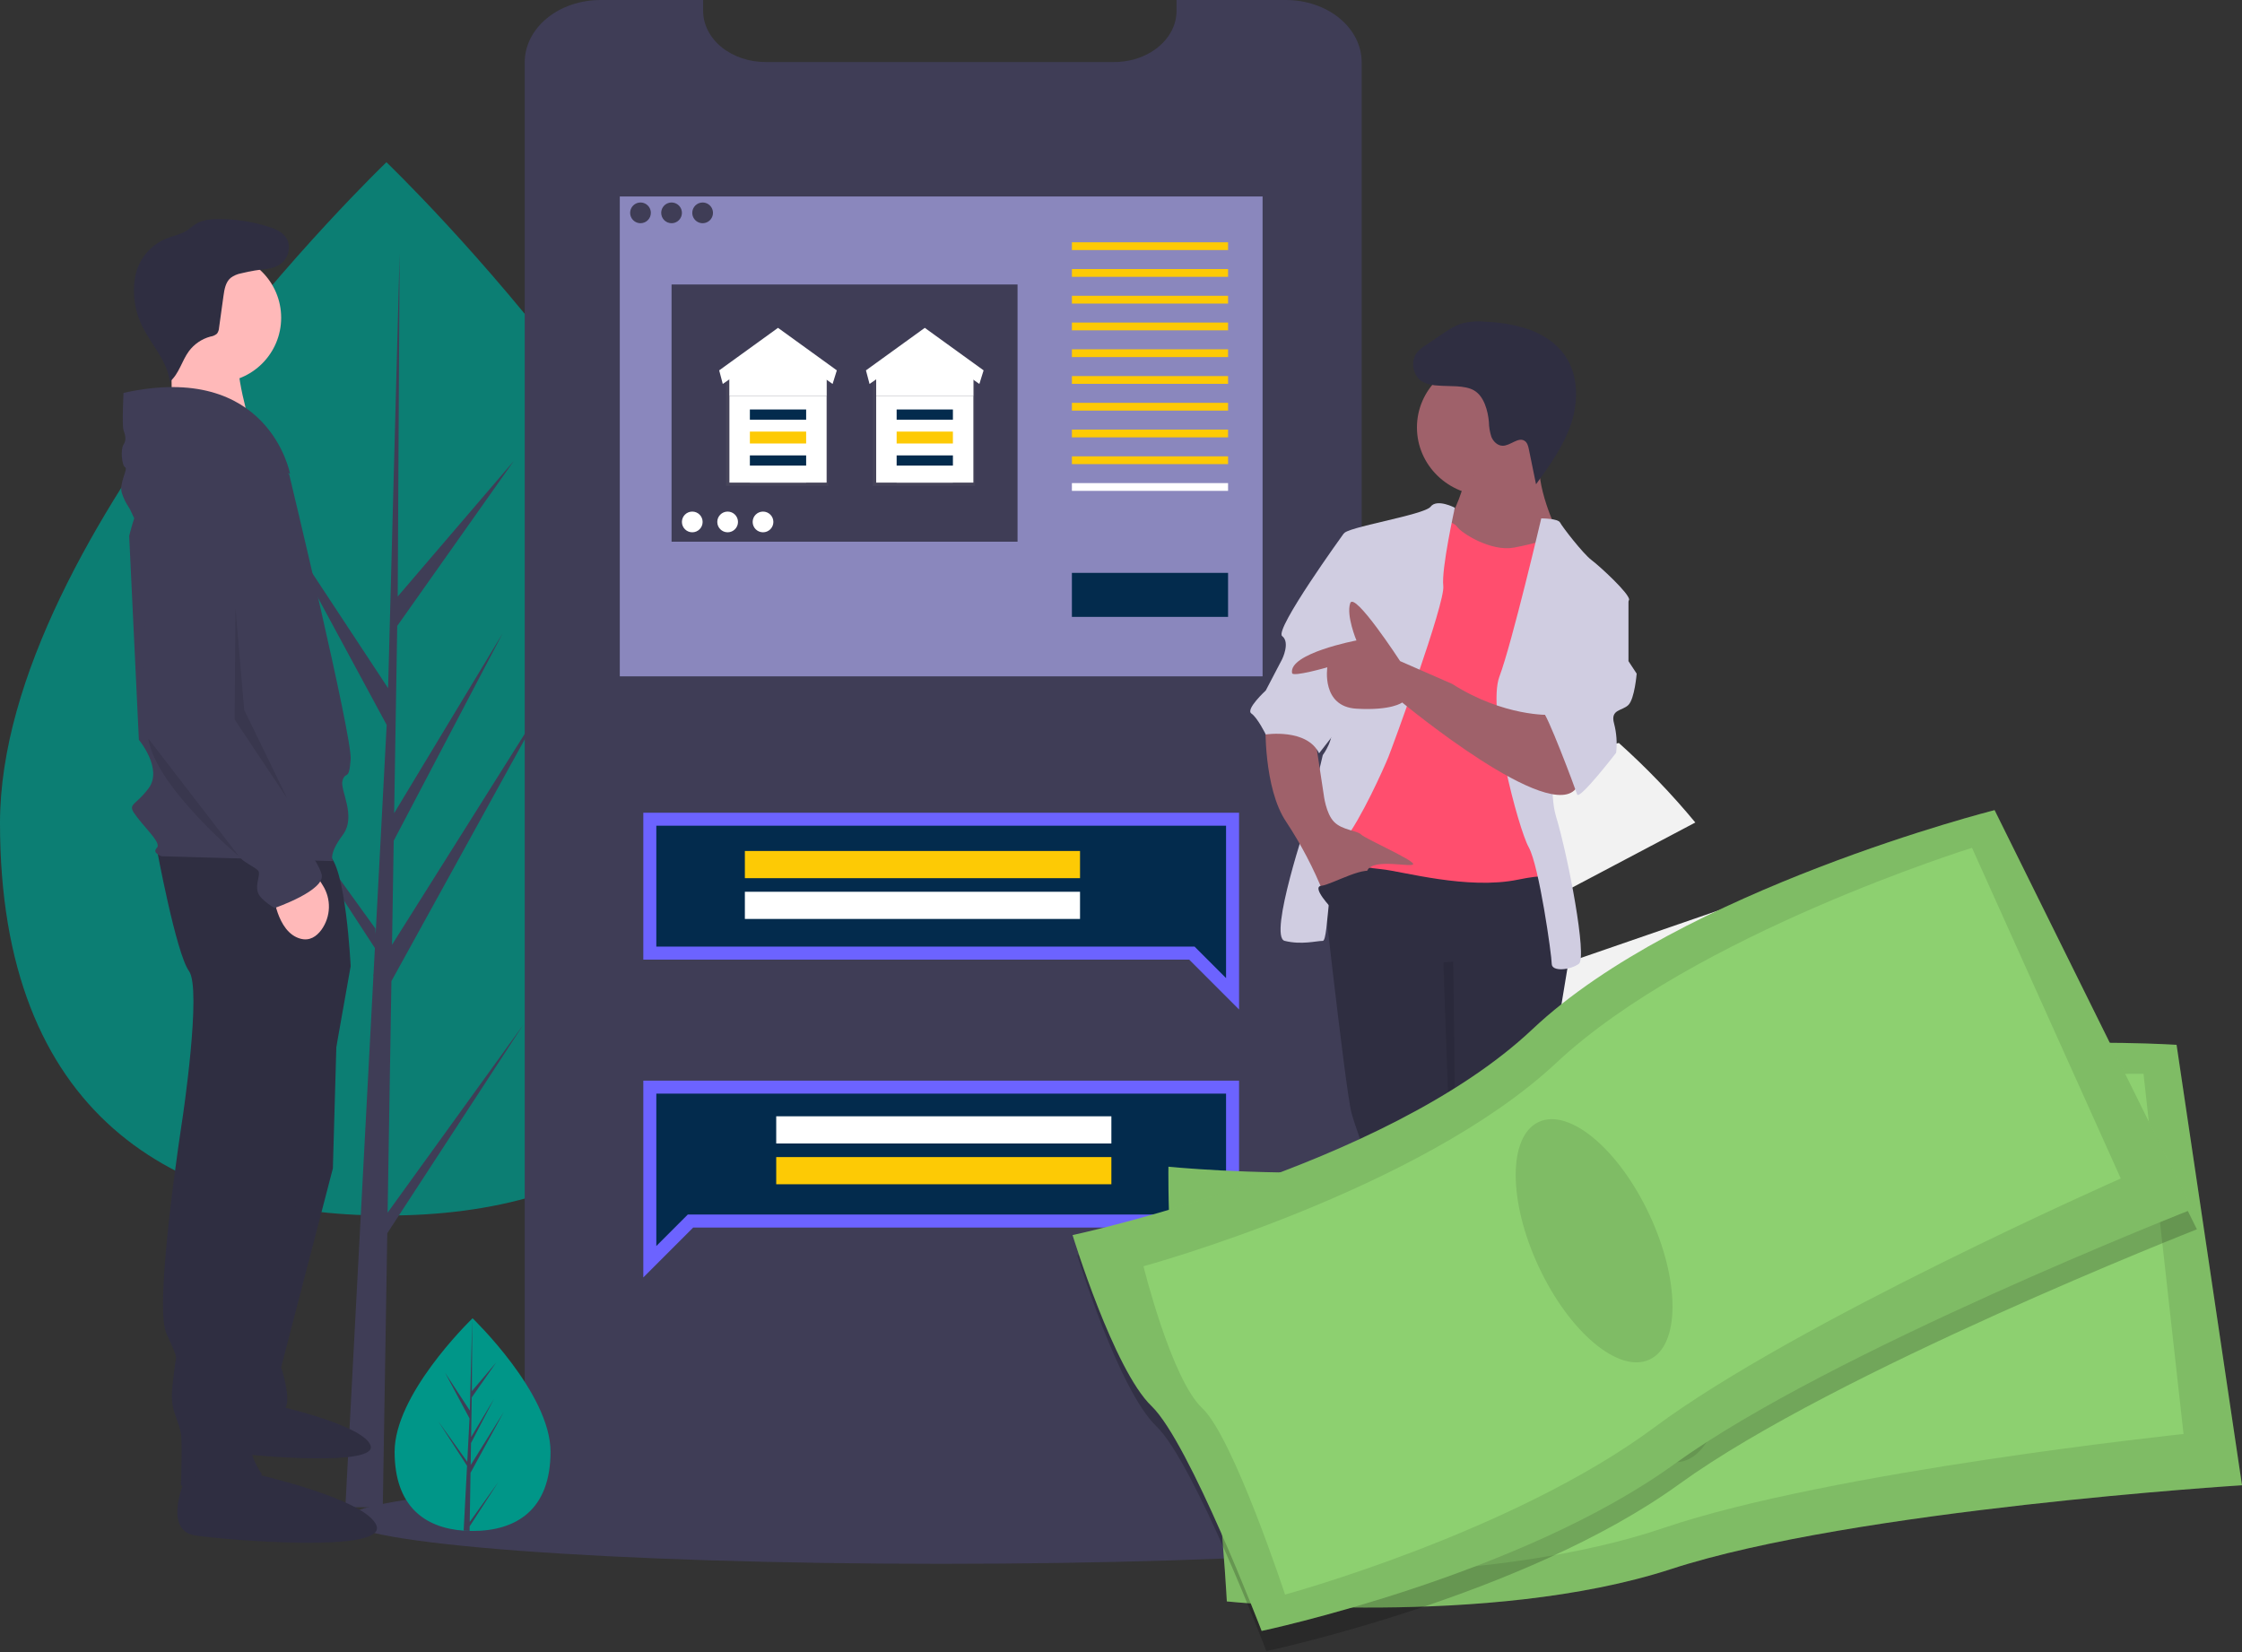 <svg width="517" height="381" viewBox="0 0 517 381" fill="none" xmlns="http://www.w3.org/2000/svg">
<rect x="0" y="0" width="517" height="381" fill="#333333" stroke="none"/>
<path d="M379.26 347.568L241.148 348.025C204.507 337.012 174.487 298.761 174.297 241.41C174.261 232.771 174.913 224.142 176.248 215.606L287.491 190.606L373.308 171.322C379.632 176.987 385.525 183.115 390.937 189.657L308.876 233L270.164 253.449L313.664 238.436L403.952 207.279C409.582 215.89 414.599 224.887 418.965 234.204L391.723 262.367L422.54 242.186C422.672 242.495 422.803 242.805 422.933 243.115C442.464 289.495 418.232 347.439 379.26 347.568Z" fill="#F2F2F2"/>
<path d="M356.563 158.342C335.677 164.342 310 171.923 283.598 179.803C245.426 191.199 205.744 203.226 176.854 212.017L176.873 211.914C177.941 205.745 180.452 199.916 184.2 194.902C205.601 167.069 232.851 147.625 263.18 140.404H263.182C271.711 138.369 280.446 137.327 289.213 137.298C313.343 137.218 336.198 144.788 356.563 158.342Z" fill="#F2F2F2"/>
<path d="M217.047 360.593C292.92 360.593 354.427 356.006 354.427 350.347C354.427 344.688 292.92 340.101 217.047 340.101C141.174 340.101 79.667 344.688 79.667 350.347C79.667 356.006 141.174 360.593 217.047 360.593Z" fill="#3F3D56"/>
<path d="M178.225 189.797C178.225 256.865 138.328 280.283 89.112 280.283C39.897 280.283 0 256.865 0 189.797C0 122.729 89.112 37.408 89.112 37.408C89.112 37.408 178.225 122.729 178.225 189.797Z" fill="#009688" fill-opacity="0.76"/>
<path d="M89.384 279.618L90.259 226.233L126.679 160.187L90.396 217.858L90.79 193.854L115.89 146.07L90.893 187.501V187.502L91.601 144.329L118.48 106.287L91.712 137.54L92.154 58.376L89.376 163.175L89.605 158.851L62.277 117.389L89.166 167.15L86.62 215.367L86.544 214.087L55.04 170.454L86.449 218.609L86.13 224.639L86.073 224.729L86.099 225.224L79.639 347.554H88.27L89.306 284.368L120.637 236.332L89.384 279.618Z" fill="#3F3D56"/>
<path d="M314 14.35V333.66C313.995 337.464 312.151 341.11 308.871 343.799C305.591 346.488 301.145 347.999 296.508 348H138.492C136.195 348.003 133.919 347.635 131.796 346.915C129.673 346.196 127.743 345.14 126.119 343.808C124.494 342.476 123.205 340.894 122.327 339.152C121.448 337.411 120.998 335.545 121 333.66V14.35C121 12.465 121.452 10.599 122.331 8.858C123.21 7.117 124.499 5.535 126.123 4.203C127.747 2.87 129.676 1.813 131.798 1.092C133.92 0.371 136.195 -0 138.492 6.73237e-07H162.139V2.488C162.138 5.621 163.655 8.627 166.355 10.843C169.056 13.059 172.719 14.305 176.538 14.305H256.906C259.981 14.311 262.976 13.502 265.445 12C265.944 11.702 266.418 11.376 266.862 11.025C268.269 9.923 269.388 8.598 270.152 7.13C270.916 5.663 271.309 4.083 271.306 2.488V6.73237e-07H296.508C298.805 -0.001 301.08 0.37 303.203 1.091C305.325 1.812 307.254 2.869 308.878 4.202C310.503 5.534 311.791 7.116 312.67 8.858C313.549 10.599 314.001 12.465 314 14.35Z" fill="#3F3D56"/>
<path d="M159.848 281.552H159.226L158.787 281.991L149.846 290.935V283.052V262.603V250.675H284.226V281.552H159.848Z" fill="#032B4D" stroke="#6C63FF" stroke-width="3"/>
<path d="M256.281 257.4H178.994V263.669H256.281V257.4Z" fill="white"/>
<path d="M256.281 266.804H178.994V273.072H256.281V266.804Z" fill="#FDCA05"/>
<path d="M274.224 219.772H149.846V188.896H284.226V200.824V221.272V229.155L275.285 220.212L274.846 219.772H274.224Z" fill="#032B4D" stroke="#6C63FF" stroke-width="3"/>
<path d="M249.051 196.224H171.765V202.492H249.051V196.224Z" fill="#FDCA05"/>
<path d="M249.051 205.627H171.765V211.895H249.051V205.627Z" fill="white"/>
<path d="M142.923 45.3V155.956H291.149V45.3H142.923ZM162.023 46.693C162.495 46.693 162.957 46.833 163.35 47.095C163.742 47.358 164.048 47.731 164.229 48.167C164.41 48.603 164.457 49.084 164.365 49.547C164.273 50.01 164.045 50.436 163.711 50.77C163.377 51.104 162.952 51.331 162.489 51.423C162.026 51.516 161.546 51.468 161.109 51.287C160.673 51.107 160.3 50.801 160.038 50.408C159.776 50.015 159.636 49.553 159.636 49.081C159.636 48.767 159.697 48.457 159.817 48.167C159.937 47.877 160.113 47.614 160.335 47.392C160.557 47.17 160.82 46.995 161.109 46.874C161.399 46.755 161.71 46.693 162.023 46.693V46.693ZM147.698 51.469C147.226 51.469 146.764 51.329 146.371 51.067C145.979 50.804 145.673 50.431 145.492 49.995C145.311 49.559 145.264 49.078 145.356 48.615C145.448 48.152 145.676 47.726 146.01 47.392C146.344 47.058 146.769 46.831 147.232 46.739C147.695 46.646 148.175 46.694 148.612 46.874C149.048 47.055 149.421 47.361 149.683 47.754C149.945 48.147 150.085 48.609 150.085 49.081C150.085 49.714 149.834 50.322 149.386 50.77C148.938 51.218 148.331 51.469 147.698 51.469V51.469ZM152.473 49.081C152.473 48.609 152.613 48.147 152.875 47.754C153.138 47.361 153.511 47.055 153.947 46.874C154.383 46.694 154.863 46.646 155.326 46.739C155.789 46.831 156.215 47.058 156.549 47.392C156.883 47.726 157.11 48.152 157.202 48.615C157.294 49.078 157.247 49.559 157.066 49.995C156.886 50.431 156.58 50.804 156.187 51.067C155.794 51.329 155.333 51.469 154.861 51.469C154.547 51.469 154.237 51.407 153.947 51.287C153.657 51.167 153.394 50.992 153.172 50.77C152.951 50.548 152.775 50.285 152.655 49.995C152.535 49.705 152.473 49.395 152.473 49.081V49.081ZM234.644 124.908H154.861V65.6H234.644V124.908Z" fill="#8A87BD"/>
<path d="M283.19 55.868H247.178V57.659H283.19V55.868Z" fill="#FDCA05"/>
<path d="M283.19 62.038H247.178V63.829H283.19V62.038Z" fill="#FDCA05"/>
<path d="M283.19 68.207H247.178V69.999H283.19V68.207Z" fill="#FDCA05"/>
<path d="M283.19 74.377H247.178V76.168H283.19V74.377Z" fill="#FDCA05"/>
<path d="M283.19 80.547H247.178V82.338H283.19V80.547Z" fill="#FDCA05"/>
<path d="M283.19 86.717H247.178V88.508H283.19V86.717Z" fill="#FDCA05"/>
<path d="M283.19 92.886H247.178V94.677H283.19V92.886Z" fill="#FDCA05"/>
<path d="M283.19 99.056H247.178V100.847H283.19V99.056Z" fill="#FDCA05"/>
<path d="M283.19 105.226H247.178V107.017H283.19V105.226Z" fill="#FDCA05"/>
<path d="M283.19 111.395H247.178V113.186H283.19V111.395Z" fill="white"/>
<path d="M159.637 122.739C160.955 122.739 162.024 121.67 162.024 120.351C162.024 119.032 160.955 117.963 159.637 117.963C158.318 117.963 157.249 119.032 157.249 120.351C157.249 121.67 158.318 122.739 159.637 122.739Z" fill="white"/>
<path d="M167.792 122.739C169.11 122.739 170.179 121.67 170.179 120.351C170.179 119.032 169.11 117.963 167.792 117.963C166.473 117.963 165.404 119.032 165.404 120.351C165.404 121.67 166.473 122.739 167.792 122.739Z" fill="white"/>
<path d="M175.95 122.739C177.269 122.739 178.338 121.67 178.338 120.351C178.338 119.032 177.269 117.963 175.95 117.963C174.631 117.963 173.562 119.032 173.562 120.351C173.562 121.67 174.631 122.739 175.95 122.739Z" fill="white"/>
<path d="M283.19 132.094H247.178V142.244H283.19V132.094Z" fill="#032B4D"/>
<path d="M77.879 230.253L76.76 269.41L64.831 315.279C64.831 315.279 67.44 323.111 65.576 324.975C63.712 326.84 55.138 330.196 55.138 330.196L62.221 232.491L77.879 230.253Z" fill="#2F2E41"/>
<path d="M51.979 324.784C51.979 324.784 47.725 334.147 53.681 334.998C59.637 335.849 87.148 338.119 85.447 333.296C83.745 328.472 63.04 323.933 63.04 323.933L51.979 324.784Z" fill="#2F2E41"/>
<path d="M36.125 195.571C36.125 195.571 40.599 219.811 43.581 223.913C46.564 228.016 42.09 257.849 42.09 257.849C42.09 257.849 35.379 300.735 38.362 307.448C41.344 314.16 40.599 311.923 40.226 315.652C39.853 319.381 39.108 322.365 40.226 325.721C41.344 329.077 41.344 328.704 41.717 330.569C42.09 332.433 41.717 342.502 41.717 342.502C41.717 342.502 57.748 348.096 60.357 339.892C60.357 339.892 56.629 334.671 57.748 330.569C58.914 326.441 59.541 322.179 59.612 317.89V310.058L76.761 245.916L80.862 222.795C80.862 222.795 79.743 199.301 75.642 197.063C71.542 194.826 36.125 195.571 36.125 195.571Z" fill="#2F2E41"/>
<path d="M42.836 340.637C42.836 340.637 37.244 352.944 45.073 354.062C52.902 355.181 89.064 358.164 86.828 351.825C84.591 345.485 57.376 339.519 57.376 339.519L42.836 340.637Z" fill="#2F2E41"/>
<path d="M49.923 88.186C58.159 88.186 64.835 81.507 64.835 73.269C64.835 65.031 58.159 58.352 49.923 58.352C41.687 58.352 35.011 65.031 35.011 73.269C35.011 81.507 41.687 88.186 49.923 88.186Z" fill="#FFB9B9"/>
<path d="M39.444 79.861L39.722 98.91L58.005 98.972C58.005 98.972 53.365 84.06 55.443 80.942C57.521 77.823 39.444 79.861 39.444 79.861Z" fill="#FFB9B9"/>
<path d="M66.697 109.427C66.697 109.427 53.649 92.645 43.583 99.731C33.517 106.816 29.789 123.598 29.789 123.598L32.026 170.586C32.026 170.586 37.618 177.298 34.263 181.773C30.907 186.249 29.044 185.13 31.653 188.486C34.263 191.842 37.245 194.453 36.127 195.572C35.008 196.69 37.245 197.436 37.245 197.436L76.763 198.555C76.763 198.555 75.644 197.063 79 192.588C82.355 188.113 78.254 182.146 79 179.909C79.745 177.671 80.491 180.282 80.864 175.061C81.236 169.84 66.697 109.427 66.697 109.427Z" fill="#3F3D56"/>
<path d="M62.968 205.641C62.968 205.641 63.713 214.964 69.305 216.455C71.403 217.015 72.975 215.948 74.122 214.397C75.193 212.91 75.793 211.136 75.845 209.304C75.898 207.473 75.399 205.667 74.415 204.122L73.034 201.911L62.968 205.641Z" fill="#FFB9B9"/>
<path d="M28.483 90.595C28.483 90.595 28.11 98.053 28.483 99.172C28.856 100.291 29.229 101.409 28.483 102.528C27.738 103.647 28.11 107.376 28.856 107.749C29.602 108.122 27.365 111.478 28.11 113.716C28.856 115.953 29.602 116.699 29.974 117.445C30.347 118.191 30.948 119.527 30.948 119.527C30.948 119.527 41.904 96.188 50.852 101.782C59.799 107.376 66.882 109.241 66.882 109.241C66.882 109.241 62.036 83.136 28.483 90.595Z" fill="#3F3D56"/>
<path d="M44.699 107.935C44.699 107.935 32.769 109.054 33.515 124.716C34.261 140.379 32.397 164.992 32.397 164.992C32.397 164.992 52.901 196.317 56.256 198.555C59.611 200.792 59.984 200.419 59.611 202.284C59.239 204.148 58.866 205.64 60.357 207.132C61.237 208.018 62.242 208.772 63.34 209.369C63.34 209.369 75.269 205.267 74.151 201.538C73.032 197.809 67.813 191.842 67.813 191.842C67.813 191.842 58.866 177.298 58.493 175.061C58.12 172.823 58.12 173.196 57.002 172.077C55.883 170.958 52.901 166.483 52.901 164.246V157.16L56.026 119.295C56.168 117.753 55.982 116.198 55.481 114.733C54.979 113.268 54.173 111.926 53.116 110.794C51.342 108.937 48.66 107.459 44.699 107.935Z" fill="#3F3D56"/>
<path d="M59.539 61.765C60.511 62.035 61.535 62.058 62.518 61.833C63.501 61.608 64.412 61.141 65.17 60.476C66.627 59.091 67.117 56.691 66.08 54.968C65.185 53.48 63.443 52.753 61.786 52.236C58.131 51.096 54.324 50.515 50.495 50.513C48.67 50.512 46.764 50.668 45.202 51.613C44.429 52.08 43.775 52.722 43.01 53.204C41.605 54.09 39.918 54.384 38.376 54.999C36.798 55.641 35.377 56.613 34.208 57.852C33.039 59.09 32.149 60.565 31.6 62.177C31.246 63.27 31.025 64.402 30.941 65.548C30.689 68.688 31.244 71.84 32.552 74.705C34.633 79.242 38.592 83.057 39.151 88.017C41.282 86.228 41.907 83.225 43.558 80.985C44.787 79.328 46.541 78.137 48.534 77.606C49.091 77.532 49.615 77.298 50.041 76.932C50.328 76.536 50.492 76.063 50.513 75.574L51.536 68.205C51.744 66.705 52.025 65.066 53.176 64.082C53.897 63.545 54.734 63.182 55.619 63.022C57.712 62.501 59.845 62.153 61.996 61.981" fill="#2F2E41"/>
<path opacity="0.1" d="M34.211 170.319L55.139 197.486C55.139 197.486 35.868 181.372 34.211 170.319Z" fill="black"/>
<path opacity="0.1" d="M54.298 140.24L54.1 165.898L66.254 184.135L56.309 163.687L54.298 140.24Z" fill="black"/>
<path d="M323.086 341.599L320.469 339.691C320.469 339.691 318.737 349.185 320.67 350.607C322.603 352.03 329.85 354.401 329.85 357.246C329.85 360.091 346.278 363.884 346.761 359.616C347.245 355.349 345.312 352.978 345.312 352.978C345.312 352.978 337.581 345.392 336.615 343.969C335.648 342.547 333.233 339.702 333.233 339.702L323.086 341.599Z" fill="#2F2E41"/>
<path d="M361.691 221.795C361.691 221.795 361.618 222.219 361.491 222.993C361.374 223.68 361.213 224.652 361.018 225.849C358.971 238.172 352.999 274.451 353.404 275.648C353.891 277.091 357.303 282.38 353.404 283.822C352.875 284.125 352.451 284.58 352.19 285.125C351.352 286.658 350.662 288.265 350.128 289.924C347.802 296.579 345.316 307.229 343.878 314.605C343.249 317.846 342.82 320.452 342.694 321.817C342.649 322.133 342.645 322.453 342.679 322.769C343.166 324.693 339.754 331.424 338.292 333.347C336.829 335.271 334.392 337.194 334.879 339.117C335.367 341.041 322.692 346.33 321.23 342.964C319.767 339.598 319.767 337.675 319.28 336.713C318.792 335.752 318.305 329.02 320.742 328.058C323.18 327.097 321.717 310.268 324.155 306.902C324.969 305.782 326.212 301.988 327.513 297.425C328.025 295.636 328.542 293.732 329.049 291.823C331.106 284 332.929 276.129 332.929 276.129L332.442 219.872L359.253 216.506L359.941 218.002L361.31 220.968L361.691 221.795Z" fill="#2F2E41"/>
<path d="M362.679 313.453C362.679 313.453 366.573 309.586 368.521 313.453C370.468 317.319 372.416 332.301 375.824 335.683C379.231 339.066 383.613 355.981 378.745 356.948C373.876 357.914 368.521 355.498 368.034 352.598C367.547 349.699 357.323 334.717 357.323 333.267C357.323 331.817 364.139 326.501 364.139 326.501L362.679 313.453Z" fill="#2F2E41"/>
<path d="M304.03 195.111C304.03 195.111 310.22 251.317 311.649 256.601C313.077 261.885 320.695 282.062 323.076 285.424C325.457 288.787 340.694 316.169 342.598 317.611C344.503 319.052 348.312 322.895 348.312 322.895C348.312 322.895 355.454 330.101 356.407 331.542C357.359 332.983 365.453 328.66 365.93 325.777C366.406 322.895 365.453 318.091 364.977 316.169C364.501 314.248 365.93 311.366 364.501 309.924C363.073 308.483 355.931 301.277 355.931 297.915C355.931 294.552 343.551 274.856 338.789 270.532C334.028 266.209 334.98 259.003 334.98 259.003V229.699L361.168 221.532C361.168 221.532 359.74 198.474 356.407 198.474C353.074 198.474 309.268 190.787 304.03 195.111Z" fill="#2F2E41"/>
<path d="M342.908 114.29C351.834 114.29 359.07 107.249 359.07 98.564C359.07 89.879 351.834 82.838 342.908 82.838C333.981 82.838 326.745 89.879 326.745 98.564C326.745 107.249 333.981 114.29 342.908 114.29Z" fill="#9F616A"/>
<path d="M337.666 111.249C337.666 111.249 335.721 118.575 333.288 120.529C330.856 122.482 339.612 130.786 339.612 130.786L356.152 131.763L359.071 122.482C359.071 122.482 353.72 111.737 355.179 104.899C356.639 98.061 337.666 111.249 337.666 111.249Z" fill="#9F616A"/>
<path d="M330.671 119.531C330.671 119.531 335.033 120.013 336.003 121.457C336.972 122.902 343.758 127.235 349.089 126.272C354.421 125.309 357.814 123.865 358.783 124.346C359.753 124.828 361.692 134.939 361.692 134.939L356.36 150.347L357.329 192.719L358.783 204.275C358.783 204.275 361.692 200.423 350.059 202.831C338.426 205.238 323.401 200.905 318.554 200.423C313.707 199.942 305.467 198.497 304.982 195.608C304.497 192.719 306.436 182.126 306.436 182.126L314.191 149.866L319.038 132.532L330.671 119.531Z" fill="#FF4E6E"/>
<path d="M335.481 117.07C335.481 117.07 331.357 114.91 329.894 116.836C328.431 118.761 309.903 121.649 309.903 123.093C309.903 124.537 306.003 163.525 306.978 166.894C307.953 170.263 305.028 174.114 305.028 174.114L301.615 188.554C301.615 188.554 292.351 215.99 296.252 216.952C300.152 217.915 303.565 216.952 305.028 216.952C306.49 216.952 306.003 198.662 309.903 193.848C313.804 189.035 319.167 177.002 320.142 174.595C321.118 172.189 333.307 138.977 332.819 135.126C332.332 131.275 335.481 117.07 335.481 117.07Z" fill="#D0CDE1"/>
<path d="M355.411 119.531C355.411 119.531 359.27 119.531 359.752 120.491C360.235 121.451 365.058 127.69 366.987 129.129C368.917 130.569 375.67 136.808 375.67 138.247C375.67 139.687 361.682 150.245 361.682 150.245C361.682 150.245 355.894 178.559 358.788 188.157C361.682 197.755 366.023 220.79 364.093 222.229C362.164 223.669 357.823 224.149 357.823 222.229C357.823 220.31 354.929 199.674 352.517 195.355C350.105 191.036 342.87 163.682 345.764 156.003C348.658 148.325 355.411 119.531 355.411 119.531Z" fill="#D0CDE1"/>
<path d="M291.81 166.708C291.81 166.708 291.33 181.755 296.608 189.52C300.03 194.712 302.923 200.241 305.243 206.023C305.243 206.023 313.878 203.596 315.317 200.684C316.756 197.772 325.871 200.198 325.871 199.228C325.871 198.257 314.837 193.403 313.878 192.433C312.918 191.462 309.56 191.462 307.641 189.52C305.722 187.579 305.243 183.211 305.243 183.211L303.324 170.591L291.81 166.708Z" fill="#9F616A"/>
<path d="M331.694 88.912C330.468 88.883 329.262 88.606 328.145 88.1C325.735 86.8 325.096 83.099 326.931 81.066C327.437 80.549 328.003 80.094 328.616 79.711L332.261 77.231C333.873 76.134 335.523 75.019 337.403 74.502C339.126 74.109 340.902 74.005 342.659 74.191C346.086 74.312 349.478 74.929 352.728 76.022C355.942 77.201 358.94 79.175 360.886 81.991C363.972 86.455 364.014 92.476 362.315 97.63C360.615 102.784 357.387 107.272 354.206 111.669L352.555 103.616C352.408 102.899 352.218 102.113 351.622 101.688C350.139 100.633 348.325 102.799 346.505 102.785C345.336 102.776 344.354 101.815 343.911 100.733C343.548 99.62 343.355 98.458 343.336 97.288C343.119 94.821 342.257 91.388 339.92 90.028C337.743 88.76 334.141 89.135 331.694 88.912Z" fill="#2F2E41"/>
<path opacity="0.1" d="M332.861 221.897C332.861 221.897 334.274 269.19 335.11 270.642C335.947 272.094 335.11 221.748 335.11 221.748L332.861 221.897Z" fill="black"/>
<path d="M313.641 123.026H309.856C309.856 123.026 293.774 145.225 295.666 146.673C297.558 148.12 295.666 151.981 295.666 151.981L291.881 159.22C291.881 159.22 287.151 163.563 288.57 164.528C289.989 165.494 291.881 169.354 291.881 169.354C291.881 169.354 301.342 167.907 304.18 173.698L310.315 165.796L313.641 123.026Z" fill="#D0CDE1"/>
<path d="M357.389 164.843C357.389 164.843 346.84 165.32 334.852 157.69L322.863 152.444C322.863 152.444 312.314 136.229 311.355 139.09C310.396 141.952 312.793 147.675 312.793 147.675C312.793 147.675 297.083 150.652 297.95 155.214C298.128 156.153 306.08 153.874 306.08 153.874C306.08 153.874 304.641 162.935 312.793 163.412C320.945 163.889 323.343 161.982 323.343 161.982C323.343 161.982 357.869 190.596 363.623 181.535C369.378 172.474 357.389 164.843 357.389 164.843Z" fill="#9F616A"/>
<path d="M370.314 136.131L375.523 138.051V152.453L377.416 155.334C377.416 155.334 376.943 161.095 375.523 162.535C374.102 163.975 371.261 163.495 372.208 166.856C372.777 169.046 372.938 171.326 372.682 173.577C372.682 173.577 364.159 184.618 363.685 183.178C363.212 181.738 356.583 163.975 355.636 163.975C354.689 163.975 365.106 136.131 365.106 136.131L370.314 136.131Z" fill="#D0CDE1"/>
<path d="M307.141 209.517C307.141 209.517 302.28 204.495 304.711 204.244C307.141 203.993 315.603 198.971 317.013 201.482C318.423 203.993 307.141 209.517 307.141 209.517Z" fill="#2F2E41"/>
<path d="M126.95 334.743C126.95 348.286 118.902 353.014 108.973 353.014C108.743 353.014 108.514 353.012 108.284 353.006C107.824 352.997 107.369 352.975 106.919 352.944C97.958 352.31 90.997 347.338 90.997 334.743C90.997 321.709 107.648 305.262 108.899 304.045L108.901 304.043C108.949 303.996 108.973 303.973 108.973 303.973C108.973 303.973 126.95 321.201 126.95 334.743Z" fill="#009688"/>
<path d="M108.319 350.942L114.894 341.753L108.303 351.951L108.285 353.006C107.825 352.997 107.37 352.975 106.919 352.944L107.628 339.395L107.623 339.29L107.635 339.27L107.701 337.99L101.094 327.767L107.722 337.031L107.738 337.302L108.273 327.065L102.616 316.501L108.342 325.269L108.9 304.045L108.902 303.973V304.043L108.809 320.779L114.44 314.144L108.786 322.221L108.637 331.386L113.895 322.59L108.615 332.735L108.532 337.831L116.165 325.587L108.503 339.609L108.319 350.942Z" fill="#3F3D56"/>
<path d="M269.44 269.027C269.44 269.027 268.916 301.472 274.677 312.147C280.437 322.823 282.906 369.264 282.906 369.264C282.906 369.264 343.295 375.502 385.376 361.793C427.458 348.085 517.001 342.478 517.001 342.478L501.911 240.919C501.911 240.919 427.365 236.145 384.957 256.342C342.55 276.539 269.44 269.027 269.44 269.027Z" fill="#8DD070"/>
<path opacity="0.1" d="M269.44 269.027C269.44 269.027 268.916 301.472 274.677 312.147C280.437 322.823 282.906 369.264 282.906 369.264C282.906 369.264 343.295 375.502 385.376 361.793C427.458 348.085 517.001 342.478 517.001 342.478L501.911 240.919C501.911 240.919 427.365 236.145 384.957 256.342C342.55 276.539 269.44 269.027 269.44 269.027Z" fill="black"/>
<path d="M282.804 280.88C282.804 280.88 280.915 307.651 285.655 316.205C290.394 324.758 290.615 362.944 290.615 362.944C290.615 362.944 344.962 365.462 383.621 352.321C422.28 339.18 503.518 330.657 503.518 330.657L494.287 247.602C494.287 247.602 427.068 246.911 387.837 265.408C348.605 283.906 282.804 280.88 282.804 280.88Z" fill="#8DD070"/>
<path opacity="0.1" d="M387.239 337.114C394.972 336.152 399.566 321.947 397.5 305.386C395.434 288.824 387.491 276.179 379.758 277.14C372.025 278.102 367.431 292.307 369.497 308.869C371.563 325.43 379.506 338.076 387.239 337.114Z" fill="black"/>
<path opacity="0.2" d="M461.038 191.446C461.038 191.446 388.617 209.749 354.465 241.966C320.313 274.183 248.419 289.438 248.419 289.438C248.419 289.438 257.89 320.474 266.651 328.871C275.411 337.268 292.027 380.717 292.027 380.717C292.027 380.717 351.416 368.144 387.251 342.191C423.086 316.238 506.603 283.461 506.603 283.461L461.038 191.446Z" fill="black"/>
<path d="M247.333 284.79C247.333 284.79 256.8 315.831 265.553 324.228C274.306 332.624 290.93 376.07 290.93 376.07C290.93 376.07 350.327 363.5 386.165 337.548C422.004 311.595 505.513 278.829 505.513 278.829L459.949 186.802C459.949 186.802 387.531 205.105 353.379 237.322C319.227 269.539 247.333 284.79 247.333 284.79Z" fill="#8DD070"/>
<path opacity="0.1" d="M247.333 284.79C247.333 284.79 256.8 315.831 265.553 324.228C274.306 332.624 290.93 376.07 290.93 376.07C290.93 376.07 350.327 363.5 386.165 337.548C422.004 311.595 505.513 278.829 505.513 278.829L459.949 186.802C459.949 186.802 387.531 205.105 353.379 237.322C319.227 269.539 247.333 284.79 247.333 284.79Z" fill="black"/>
<path d="M263.682 291.977C263.682 291.977 270.112 318.038 277.253 324.724C284.393 331.411 296.33 367.68 296.33 367.68C296.33 367.68 348.825 353.419 381.582 329.065C414.338 304.711 489.045 271.739 489.045 271.739L454.74 195.494C454.74 195.494 390.555 215.43 358.899 245.058C327.242 274.686 263.682 291.977 263.682 291.977Z" fill="#8DD070"/>
<path opacity="0.1" d="M380.371 313.495C387.435 310.211 387.443 295.283 380.387 280.154C373.332 265.024 361.886 255.423 354.822 258.707C347.758 261.992 347.751 276.92 354.806 292.049C361.861 307.179 373.307 316.78 380.371 313.495Z" fill="black"/>
<path d="M179.21 76.38L167.414 84.669V91.653V112.067H191.005V91.653V84.669L179.21 76.38Z" fill="url(#paint0_linear)"/>
<path d="M190.614 84.469L179.408 76.38L168.202 84.469V91.282H190.614V84.469Z" fill="white"/>
<path opacity="0.5" d="M190.614 84.469L179.408 76.38L168.202 84.469V91.282H190.614V84.469Z" fill="white"/>
<path d="M190.614 91.283H168.202V111.283H190.614V91.283Z" fill="white"/>
<path d="M191.992 88.537L179.407 79.614L166.671 88.537L165.842 85.399L179.407 75.596L192.972 85.399L191.992 88.537Z" fill="white"/>
<path d="M192.039 88.145L179.407 79.178L166.775 88.145L166.235 85.337L179.407 75.988L192.579 85.337L192.039 88.145Z" fill="white"/>
<path opacity="0.2" d="M192.039 88.145L179.407 79.178L166.775 88.145L166.235 85.337L179.407 75.988L192.579 85.337L192.039 88.145Z" fill="white"/>
<path d="M185.895 95.596H172.92V111.283H185.895V95.596Z" fill="white"/>
<path d="M185.895 99.518H172.92V102.263H185.895V99.518Z" fill="#FDCA05"/>
<path d="M185.895 105.008H172.92V107.361H185.895V105.008Z" fill="#032B4D"/>
<path d="M185.895 94.42H172.92V96.773H185.895V94.42Z" fill="#032B4D"/>
<path d="M213.054 76.38L201.259 84.669V91.653V112.067H224.85V91.653V84.669L213.054 76.38Z" fill="url(#paint1_linear)"/>
<path d="M224.456 84.468L213.251 76.38L202.045 84.468V91.282H224.456V84.468Z" fill="white"/>
<path opacity="0.5" d="M224.456 84.468L213.251 76.38L202.045 84.468V91.282H224.456V84.468Z" fill="white"/>
<path d="M224.457 91.283H202.046V111.283H224.457V91.283Z" fill="white"/>
<path d="M225.838 88.537L213.252 79.614L200.516 88.537L199.688 85.399L213.252 75.596L226.817 85.399L225.838 88.537Z" fill="white"/>
<path d="M225.884 88.145L213.251 79.178L200.62 88.145L200.08 85.337L213.251 75.988L226.423 85.337L225.884 88.145Z" fill="white"/>
<path opacity="0.2" d="M225.884 88.145L213.251 79.178L200.62 88.145L200.08 85.337L213.251 75.988L226.423 85.337L225.884 88.145Z" fill="white"/>
<path d="M219.739 95.596H206.764V111.283H219.739V95.596Z" fill="white"/>
<path d="M219.739 99.518H206.764V102.263H219.739V99.518Z" fill="#FDCA05"/>
<path d="M219.739 105.008H206.764V107.361H219.739V105.008Z" fill="#032B4D"/>
<path d="M219.739 94.42H206.764V96.773H219.739V94.42Z" fill="#032B4D"/>
<defs>
<linearGradient id="paint0_linear" x1="6047.72" y1="17432.1" x2="6047.72" y2="552.089" gradientUnits="userSpaceOnUse">
<stop stop-color="#808080" stop-opacity="0.25"/>
<stop offset="0.54" stop-color="#808080" stop-opacity="0.12"/>
<stop offset="1" stop-color="#808080" stop-opacity="0.1"/>
</linearGradient>
<linearGradient id="paint1_linear" x1="6081.56" y1="17432.1" x2="6081.56" y2="552.089" gradientUnits="userSpaceOnUse">
<stop stop-color="#808080" stop-opacity="0.25"/>
<stop offset="0.54" stop-color="#808080" stop-opacity="0.12"/>
<stop offset="1" stop-color="#808080" stop-opacity="0.1"/>
</linearGradient>
</defs>
</svg>
